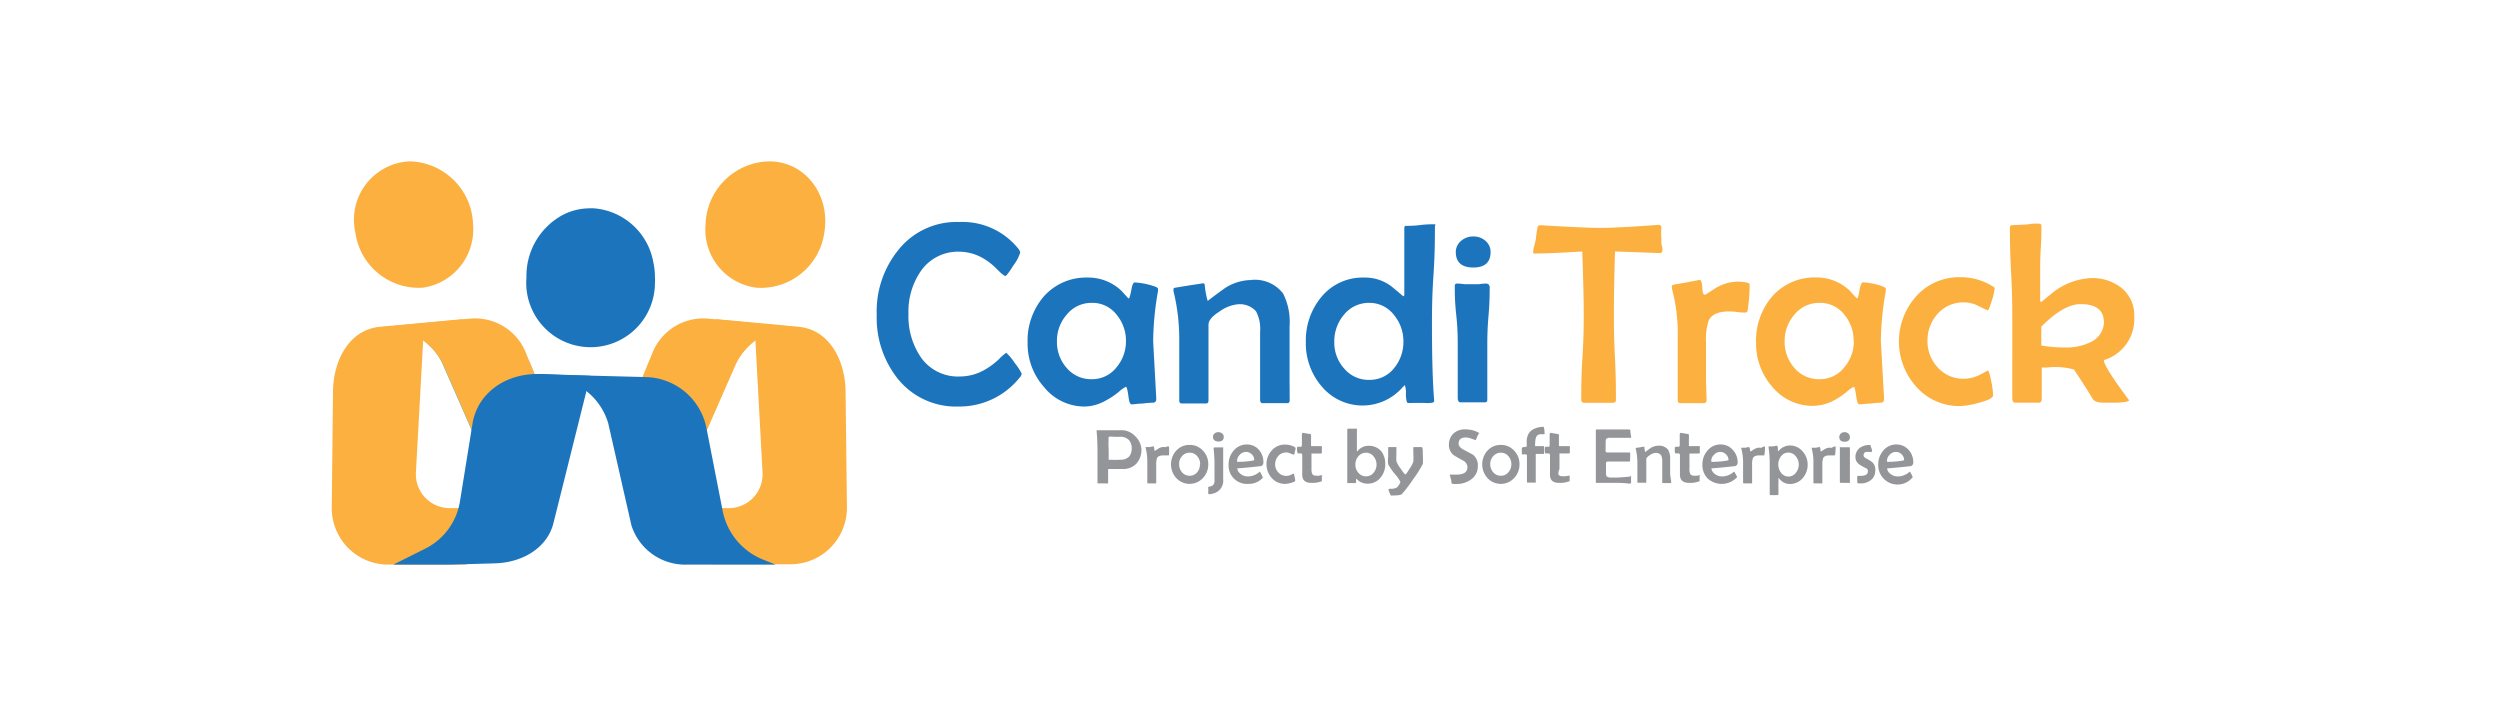 <svg id="Layer_1" data-name="Layer 1" xmlns="http://www.w3.org/2000/svg" viewBox="0 0 221.39 64.26"><defs><style>.cls-1{fill:#27aae1;}.cls-2{fill:#fbb040;}.cls-3{fill:#1c75bc;}.cls-4{fill:#939598;}</style></defs><path class="cls-1" d="M46.83,31.94h0l2.5,6c-.41.1-6.31,3-6.31,3l-3.8-8.66a5.06,5.06,0,0,0-1.78-2.17C41.22,32.94,43.85,32.94,46.83,31.94Z"/><path class="cls-2" d="M41.89,19.89a5.2,5.2,0,0,1-4.48,5.59,5.67,5.67,0,0,1-5.94-4.89,5.17,5.17,0,0,1,4.77-6.3A5.75,5.75,0,0,1,41.89,19.89Z"/><path class="cls-2" d="M37.53,29.14l3.79-.91-7.68.71c-2.74.26-4.12,3-4.15,5.72L29.38,44.9h0A5,5,0,0,0,34.43,50h6.89V45H39.83a3,3,0,0,1-3-3.14Z"/><path class="cls-2" d="M43.06,41l-3.8-8.66a5.66,5.66,0,0,0-5-3.27L33.36,29l8.08-.76a4.84,4.84,0,0,1,5.18,3.13L49.37,38C49,38.05,43.06,41,43.06,41Z"/><path class="cls-2" d="M62.48,19.89A5.18,5.18,0,0,0,67,25.48a5.68,5.68,0,0,0,6-4.89c.54-3.3-1.63-6.22-4.77-6.3A5.75,5.75,0,0,0,62.48,19.89Z"/><path class="cls-2" d="M66.84,29.14l-3.79-.91,7.68.71c2.74.26,4.12,3,4.15,5.72L75,44.9h0a5,5,0,0,1-5,5.07H63.05V45h1.48a3,3,0,0,0,3-3.14Z"/><path class="cls-2" d="M61.31,41l3.8-8.66a5.65,5.65,0,0,1,5-3.27L71,29l-8.09-.76a4.85,4.85,0,0,0-5.18,3.13L55,38C55.41,38.05,61.31,41,61.31,41Z"/><path class="cls-2" d="M57.53,31.94h0L55,38c.41.1,6.31,3,6.31,3l3.8-8.66a5,5,0,0,1,1.77-2.17C63.14,32.94,60.52,32.94,57.53,31.94Z"/><path class="cls-3" d="M58,24.51a5.4,5.4,0,0,1,0,.56,5.7,5.7,0,1,1-11.38-.5A6.13,6.13,0,0,1,49.9,19a5.2,5.2,0,0,1,2.26-.55,3.53,3.53,0,0,1,.46,0,5.81,5.81,0,0,1,5.24,4.79A6.16,6.16,0,0,1,58,24.51Z"/><path class="cls-3" d="M52.27,33.28,49,46.37c-.54,2.08-2.64,3.47-5.26,3.52L39.89,50H34.83l2.84-1.42a5.68,5.68,0,0,0,3.06-4.17l1.13-7c.48-2.59,2.88-4.36,5.92-4.29h.37Z"/><path class="cls-3" d="M68.69,50H60.83a5,5,0,0,1-4.91-3.46l-2.06-9.06a5.66,5.66,0,0,0-4.07-3.89l-1.69-.43,8.93.23a5.61,5.61,0,0,1,5.51,4.41L64,45.26a5.87,5.87,0,0,0,3.66,4.33Z"/><path class="cls-3" d="M90.48,33.09a.69.69,0,0,1-.21.38A6.82,6.82,0,0,1,84.88,36a6.6,6.6,0,0,1-5.37-2.45,8.66,8.66,0,0,1-1.87-5.69,8.61,8.61,0,0,1,1.91-5.72,6.57,6.57,0,0,1,5.37-2.48A6.35,6.35,0,0,1,90.16,22a.67.67,0,0,1,.18.39,3.87,3.87,0,0,1-.6,1.12c-.39.62-.63.93-.71.93s-.32-.18-.68-.54a5.79,5.79,0,0,0-1.24-1A4.27,4.27,0,0,0,85,22.29,4,4,0,0,0,81.55,24a6.31,6.31,0,0,0-1.1,3.8,6.46,6.46,0,0,0,1.09,3.83A4,4,0,0,0,85,33.34a4.38,4.38,0,0,0,2.12-.55,6.44,6.44,0,0,0,1.36-1,3.82,3.82,0,0,1,.63-.55,4.63,4.63,0,0,1,.74.89A5.43,5.43,0,0,1,90.48,33.09Z"/><path class="cls-3" d="M102.55,25.57a1.57,1.57,0,0,1,0,.2,26.69,26.69,0,0,0-.43,4.41q0,.11.27,5l0,.16c0,.22-.1.32-.3.32a8.87,8.87,0,0,0-.93.08c-.41,0-.72.07-.92.07s-.25-.26-.32-.78-.15-.78-.21-.78a2.63,2.63,0,0,0-.61.43,6.72,6.72,0,0,1-1.23.82A3.92,3.92,0,0,1,96.1,36a4.6,4.6,0,0,1-3.65-1.73A5.74,5.74,0,0,1,91,30.37a6,6,0,0,1,1.42-4.1,5,5,0,0,1,3.91-1.69,4.24,4.24,0,0,1,3,1.19l.59.65a.11.11,0,0,0,.07,0s.11-.24.19-.71.18-.7.31-.7a7.25,7.25,0,0,1,1.13.17C102.25,25.34,102.55,25.46,102.55,25.57Zm-2.84,4.66a3.58,3.58,0,0,0-.82-2.35,2.7,2.7,0,0,0-2.2-1.06,2.8,2.8,0,0,0-2.23,1.05,3.49,3.49,0,0,0-.86,2.36,3.43,3.43,0,0,0,.86,2.35,2.82,2.82,0,0,0,2.23,1,2.73,2.73,0,0,0,2.19-1.06A3.54,3.54,0,0,0,99.71,30.23Z"/><path class="cls-3" d="M114.21,35.45c0,.16-.07.25-.22.25l-1.1,0h-1.1c-.13,0-.2-.1-.2-.32,0-.37,0-.92,0-1.66s0-1.31,0-1.68,0-.74,0-1.33,0-1,0-1.34a3.33,3.33,0,0,0-.36-1.8,1.93,1.93,0,0,0-1.66-.62,3.34,3.34,0,0,0-1.55.62c-.7.44-1,.83-1,1.18v6.7c0,.18-.07.28-.21.28l-1.07,0h-1.08c-.15,0-.23-.08-.23-.25,0-.59,0-1.47,0-2.65s0-2.06,0-2.66a17.87,17.87,0,0,0-.51-4.39.5.5,0,0,1,0-.14c0-.08,0-.13.14-.16l1.28-.21,1.26-.19s.07.06.09.18a6.93,6.93,0,0,0,.26,1.39q.57-.45,1.53-1.14a4.38,4.38,0,0,1,2.26-.71A3.13,3.13,0,0,1,113.63,26a5.55,5.55,0,0,1,.57,2.89c0,.23,0,.58,0,1.06s0,.83,0,1.07c0,.5,0,1.25,0,2.24S114.21,35,114.21,35.45Z"/><path class="cls-3" d="M127.07,20.09c0,1,0,2.4-.13,4.32s-.13,3.35-.13,4.31q0,4.41.19,6.67v.15c0,.07-.09.12-.3.14a2.94,2.94,0,0,1-.6,0l-.44,0-.49,0a3.62,3.62,0,0,1-.49,0c-.1,0-.17-.26-.18-.78a2.12,2.12,0,0,0-.09-.79l-.17.15a4.71,4.71,0,0,1-7.22-.07,5.82,5.82,0,0,1-1.38-3.91,6,6,0,0,1,1.39-4,4.73,4.73,0,0,1,3.79-1.7,3.85,3.85,0,0,1,2.45.82l1,.84a.14.14,0,0,0,.09-.15V22.52c0-.25,0-.62,0-1.12s0-.87,0-1.13.06-.27.18-.27c.28,0,.69,0,1.23-.07s1-.07,1.22-.07S127.07,19.94,127.07,20.09Zm-2.79,10.17a3.64,3.64,0,0,0-.83-2.36,2.73,2.73,0,0,0-2.19-1.08A2.83,2.83,0,0,0,119,27.89a3.63,3.63,0,0,0-.84,2.41,3.41,3.41,0,0,0,.88,2.34,2.82,2.82,0,0,0,2.23,1,2.74,2.74,0,0,0,2.21-1.07A3.62,3.62,0,0,0,124.28,30.26Z"/><path class="cls-3" d="M132,22.32c0,.91-.51,1.37-1.53,1.37s-1.55-.46-1.55-1.37a1.28,1.28,0,0,1,.48-1,1.61,1.61,0,0,1,1.07-.38,1.59,1.59,0,0,1,1.08.39A1.28,1.28,0,0,1,132,22.32Zm-.08,3c0,.58,0,1.44-.1,2.6s-.11,2-.11,2.61,0,1.35,0,2.44,0,1.89,0,2.43c0,.15-.07.23-.2.23h-2.18c-.16,0-.24-.15-.24-.46,0-.51,0-1.28,0-2.31s0-1.81,0-2.33,0-1.45-.13-2.62-.13-2-.13-2.61c0-.13.08-.19.24-.19a4.93,4.93,0,0,1,.62.06c.28,0,.49,0,.63,0s.35,0,.63,0a4.89,4.89,0,0,1,.63-.06C131.82,25.13,131.88,25.2,131.88,25.34Z"/><path class="cls-2" d="M147.22,22.12c0,.19-.07.29-.2.29l-4-.14c-.07,2.27-.1,4.09-.1,5.46,0,.86,0,2.14.09,3.86s.09,3,.09,3.85c0,.16-.1.23-.32.23l-.61,0-.63,0-.61,0-.62,0a.25.25,0,0,1-.28-.28c0-.84,0-2.12.11-3.82s.11-3,.11-3.84c0-1.32-.05-3.14-.13-5.46-1.92.12-3.33.18-4.22.18-.09,0-.13,0-.13-.11a2.25,2.25,0,0,1,.1-.58c.08-.33.13-.52.14-.58a10.22,10.22,0,0,1,.16-1.09.2.2,0,0,1,.19-.14h.13c2.64.16,4.38.23,5.22.23s2-.05,3.65-.16c1.15-.08,1.64-.11,1.44-.11.2,0,.3.06.33.2a5.41,5.41,0,0,0,0,1.08,3.15,3.15,0,0,0,0,.45C147.21,21.86,147.22,22,147.22,22.12Z"/><path class="cls-2" d="M154.94,25.19a13.76,13.76,0,0,1-.17,2.23c0,.17-.1.26-.22.26s-.4,0-.71-.05a5.86,5.86,0,0,0-.72-.05c-.94,0-1.54.26-1.8.79a5.32,5.32,0,0,0-.24,2V31.6c0,.41,0,1,0,1.9s.05,1.48.05,1.89c0,.21-.08.31-.25.31l-1.05,0h-1c-.17,0-.26-.09-.26-.28,0-.6,0-1.51,0-2.72s0-2.13,0-2.74a15.25,15.25,0,0,0-.52-4.43,1.05,1.05,0,0,1,0-.13.19.19,0,0,1,.15-.19L149.4,25c.8-.15,1.17-.22,1.11-.22q.18,0,.24.66c0,.44.1.66.2.66s0,0,.06,0l.91-.58a4,4,0,0,1,1-.44,3.83,3.83,0,0,1,1.12-.14Q154.94,25,154.94,25.19Z"/><path class="cls-2" d="M167,25.57a1.57,1.57,0,0,1,0,.2,26.82,26.82,0,0,0-.44,4.41c0,.07.1,1.74.28,5v.16c0,.22-.09.32-.29.32a8.66,8.66,0,0,0-.93.08c-.41,0-.72.07-.92.07s-.25-.26-.33-.78-.14-.78-.21-.78a3,3,0,0,0-.6.43,6.72,6.72,0,0,1-1.23.82,4,4,0,0,1-1.76.44,4.62,4.62,0,0,1-3.66-1.73,5.78,5.78,0,0,1-1.4-3.85,6,6,0,0,1,1.42-4.1,5,5,0,0,1,3.9-1.69,4.26,4.26,0,0,1,3,1.19c.12.15.32.36.59.65a.09.09,0,0,0,.06,0c.05,0,.11-.24.19-.71s.19-.7.32-.7a7.42,7.42,0,0,1,1.13.17C166.72,25.34,167,25.46,167,25.57Zm-2.85,4.66a3.57,3.57,0,0,0-.81-2.35,2.71,2.71,0,0,0-2.2-1.06,2.82,2.82,0,0,0-2.24,1.05,3.54,3.54,0,0,0-.86,2.36,3.48,3.48,0,0,0,.86,2.35,2.84,2.84,0,0,0,2.24,1,2.73,2.73,0,0,0,2.19-1.06A3.53,3.53,0,0,0,164.17,30.23Z"/><path class="cls-2" d="M176.64,25.54a5.35,5.35,0,0,1-.26,1.1c-.17.56-.29.85-.36.85L175,27a2.72,2.72,0,0,0-1.11-.22,3,3,0,0,0-2.29,1,3.47,3.47,0,0,0-.91,2.4,3.36,3.36,0,0,0,.91,2.36,3,3,0,0,0,2.29,1,3.21,3.21,0,0,0,1.48-.37c.48-.25.69-.37.63-.37.1,0,.21.31.33.94A7.3,7.3,0,0,1,176.5,35c0,.23-.43.46-1.3.68a7.13,7.13,0,0,1-1.62.28,5.07,5.07,0,0,1-3.89-1.72,6,6,0,0,1,0-8,5.07,5.07,0,0,1,3.89-1.69,5.33,5.33,0,0,1,2.86.79C176.56,25.4,176.64,25.48,176.64,25.54Z"/><path class="cls-2" d="M189,28a3.8,3.8,0,0,1-2.69,3.89c0,.38.74,1.56,2.23,3.55,0,.11-.37.19-1.11.22-.49,0-.86,0-1.11,0-.53,0-.86-.11-1-.34-.35-.59-.9-1.46-1.66-2.6a6.38,6.38,0,0,0-2.42-.17h-.43v2.76c0,.23-.09.35-.25.35h-2.11c-.17,0-.25-.15-.25-.44V28.31c0-.9,0-2.26-.1-4.07s-.11-3.17-.11-4.08a.2.2,0,0,1,.21-.22l1.12-.05a6.56,6.56,0,0,0,.66-.08,6.29,6.29,0,0,1,.65,0q.15,0,.15.27c0,.4,0,1-.05,1.8s-.06,1.39-.06,1.79V26.5c0,.16,0,.24.1.24l.81-.66a5.91,5.91,0,0,1,3.57-1.45,4.14,4.14,0,0,1,2.7.85A3.09,3.09,0,0,1,189,28Zm-2.69.53c0-1.07-.69-1.6-2.07-1.6-1,0-2.18.69-3.47,2v1.67a12.33,12.33,0,0,0,2.19.17,4.71,4.71,0,0,0,2.21-.49A2,2,0,0,0,186.32,28.54Z"/><path class="cls-4" d="M101.08,39.76a1.84,1.84,0,0,1-.43,1.28,1.58,1.58,0,0,1-1.24.49h-.58c-.27,0-.46,0-.59,0s-.11,0-.11.14,0,.3,0,.54,0,.42,0,.54a.05.05,0,0,1-.06.06,1,1,0,0,1-.22,0h-.57c-.06,0-.09,0-.09-.11,0-.24,0-.62,0-1.12s0-.87,0-1.12c0-.71,0-1.47-.08-2.28v0c0-.05,0-.08.09-.08h1.59l.48,0a1.62,1.62,0,0,1,1.24.51A1.74,1.74,0,0,1,101.08,39.76Zm-.86.05A1.19,1.19,0,0,0,100,39a1,1,0,0,0-.79-.32l-.56,0a1.83,1.83,0,0,0-.47,0,9.36,9.36,0,0,0,0,1.17c0,.1,0,.24,0,.43s0,.34,0,.43,0,0,.08,0a8.59,8.59,0,0,0,1,0,1,1,0,0,0,.75-.3A1.14,1.14,0,0,0,100.22,39.81Z"/><path class="cls-4" d="M103.52,39.57a4.61,4.61,0,0,1,0,.68c0,.06,0,.08-.07.08h-.22l-.22,0c-.28,0-.47.08-.55.24a1.86,1.86,0,0,0-.07.61v.38c0,.12,0,.32,0,.58s0,.45,0,.57,0,.1-.08.1h-.64c-.05,0-.07,0-.07-.09s0-.46,0-.83V41a4.93,4.93,0,0,0-.15-1.35.08.08,0,0,1,0,0,.05.05,0,0,1,0-.06l.36,0,.34-.07s.06.07.07.2,0,.2.06.2h0l.28-.18a1.23,1.23,0,0,1,.31-.14,1.09,1.09,0,0,1,.34,0C103.43,39.5,103.52,39.53,103.52,39.57Z"/><path class="cls-4" d="M107,41.11a1.74,1.74,0,0,1-.47,1.22,1.61,1.61,0,0,1-2.37,0,1.82,1.82,0,0,1,0-2.42,1.57,1.57,0,0,1,1.19-.51,1.55,1.55,0,0,1,1.18.51A1.69,1.69,0,0,1,107,41.11Zm-.72,0a1.05,1.05,0,0,0-.26-.71.82.82,0,0,0-.67-.31.86.86,0,0,0-.68.31,1,1,0,0,0-.25.71,1.06,1.06,0,0,0,.25.71.87.87,0,0,0,.68.31.84.84,0,0,0,.67-.31A1.07,1.07,0,0,0,106.26,41.12Z"/><path class="cls-4" d="M108.32,39.61c0,.15,0,.38,0,.68s0,.52,0,.68,0,.41,0,.74v.75a1.15,1.15,0,0,1-.88,1.24,1.41,1.41,0,0,1-.37.07s-.06,0-.07-.07a.32.32,0,0,1,0-.14c0-.09,0-.12,0-.11a1.15,1.15,0,0,0,0-.14c0-.06,0-.1,0-.13a.07.07,0,0,1,0-.07.93.93,0,0,0,.43-.15.65.65,0,0,0,.12-.46c0-.17,0-.41,0-.73s0-.57,0-.74a13.41,13.41,0,0,0-.08-1.35v0s0,0,.06-.06l.37,0,.4,0S108.32,39.55,108.32,39.61Zm.05-.92c0,.28-.16.41-.48.41a.52.52,0,0,1-.33-.1.35.35,0,0,1-.14-.31.37.37,0,0,1,.14-.31.55.55,0,0,1,.66,0A.37.37,0,0,1,108.37,38.69Z"/><path class="cls-4" d="M111.88,40.94a.33.33,0,0,1-.21.34c-.1,0-.81.1-2.11.2a.77.77,0,0,0,.33.51,1,1,0,0,0,.58.2,1.54,1.54,0,0,0,1-.35l.11-.08h0a2.14,2.14,0,0,0,.12.24,1.35,1.35,0,0,1,.12.25.18.18,0,0,1,0,.07,1.68,1.68,0,0,1-1.29.53,1.62,1.62,0,0,1-1.73-1.72,1.83,1.83,0,0,1,.45-1.23,1.51,1.51,0,0,1,1.17-.54,1.38,1.38,0,0,1,1.06.47A1.6,1.6,0,0,1,111.88,40.94Zm-.81-.21a.69.69,0,0,0-.22-.5.72.72,0,0,0-.5-.21.75.75,0,0,0-.56.25.79.79,0,0,0-.24.56c0,.05,0,.07.12.07a8.27,8.27,0,0,0,1.21-.1C111,40.78,111.07,40.76,111.07,40.73Z"/><path class="cls-4" d="M114.74,39.68a2,2,0,0,1-.08.34c0,.17-.09.25-.11.25l-.31-.13a.77.77,0,0,0-.34-.07.9.9,0,0,0-.7.31,1.09,1.09,0,0,0-.28.73,1,1,0,0,0,.28.72.91.91,0,0,0,.7.31.93.93,0,0,0,.45-.11.75.75,0,0,0,.2-.11s.06.09.09.28a2.11,2.11,0,0,1,.06.36c0,.07-.14.14-.4.21a2.05,2.05,0,0,1-.5.08,1.54,1.54,0,0,1-1.18-.52,1.83,1.83,0,0,1,0-2.44,1.53,1.53,0,0,1,1.19-.52,1.68,1.68,0,0,1,.87.24S114.74,39.66,114.74,39.68Z"/><path class="cls-4" d="M117.06,42.14s0,.12,0,.21,0,.17,0,.21,0,.06,0,.07,0,0-.06,0a2.17,2.17,0,0,1-.88.13c-.53,0-.8-.24-.8-.72,0-.19,0-.48,0-.87s0-.68,0-.87a.14.14,0,0,0-.14-.15h-.25s-.07-.11-.07-.28a1.49,1.49,0,0,1,0-.21c0-.06,0-.09.1-.1h.17c.11,0,.16,0,.16-.14s0-.23,0-.42,0-.32,0-.42,0-.25.1-.25l.64.11s.07,0,.07.07a4.23,4.23,0,0,1,0,.45c0,.2,0,.35,0,.45s0,.1.09.1H117s.06,0,.06,0,0,.07,0,.13a1.15,1.15,0,0,0,0,.14,1.1,1.1,0,0,0,0,.16v.15s0,.07-.1.07l-.41,0-.41,0s0,.06,0,.19,0,.39,0,.68v.51a1,1,0,0,0,.06.41.33.33,0,0,0,.33.17,1.45,1.45,0,0,0,.31,0,1.73,1.73,0,0,1,.31-.05S117.06,42.1,117.06,42.14Z"/><path class="cls-4" d="M122.67,41.13a1.77,1.77,0,0,1-.42,1.17,1.41,1.41,0,0,1-1.11.53,1.35,1.35,0,0,1-.78-.22l-.27-.23s0,.07,0,.2,0,.2-.06.2h-.72s0,0,0-.05v-.06c0-.36,0-1.06,0-2.08,0-.42,0-1,0-1.85,0-.52,0-.75,0-.68a.09.09,0,0,1,.09-.1h.37l.19,0,.2,0s0,0,0,.08a2.58,2.58,0,0,1,0,.35c0,.16,0,.28,0,.36s0,.3,0,.53,0,.42,0,.54,0,.13,0,.13,0,0,.06,0a1.21,1.21,0,0,1,1-.47,1.41,1.41,0,0,1,1.14.53A1.87,1.87,0,0,1,122.67,41.13Zm-.77,0a1.09,1.09,0,0,0-.26-.71.83.83,0,0,0-.67-.33.87.87,0,0,0-.68.32,1.07,1.07,0,0,0-.26.72,1,1,0,0,0,.26.73.84.84,0,0,0,.69.32.83.83,0,0,0,.67-.33A1.12,1.12,0,0,0,121.9,41.09Z"/><path class="cls-4" d="M126,40.4a4.23,4.23,0,0,1,0,.69,10.63,10.63,0,0,1-.85,1.34,12.63,12.63,0,0,1-1,1.32c-.09.09-.38.13-.87.13l-.12,0a2,2,0,0,1-.11-.25,1.25,1.25,0,0,1-.09-.27c0-.05.06-.08.18-.08a1,1,0,0,0,.56-.11.73.73,0,0,0,.18-.23.61.61,0,0,0,.13-.27,3.08,3.08,0,0,0-.5-.71,5.13,5.13,0,0,1-.58-.85,2.71,2.71,0,0,1,0-.66c0-.09,0-.22,0-.39v-.4s0-.07.08-.07h.33l.32,0s0,0,0,.07,0,.16,0,.28,0,.23,0,.29a4.67,4.67,0,0,0,0,.62,2.5,2.5,0,0,0,.37.64c.23.35.38.52.43.52s.16-.17.37-.51a2.68,2.68,0,0,0,.33-.62,4.28,4.28,0,0,0,0-.62c0-.07,0-.17,0-.29a1.8,1.8,0,0,1,0-.29c0-.06,0-.09.05-.09h.33l.33,0C126,39.57,126,39.85,126,40.4Z"/><path class="cls-4" d="M131,38.34a3.84,3.84,0,0,0-.19.34,2.7,2.7,0,0,1-.13.3.05.05,0,0,1,0,0l-.33-.12a1.71,1.71,0,0,0-.55-.12c-.42,0-.63.18-.63.55,0,.2.15.38.44.53l.82.44a1.17,1.17,0,0,1,.44,1,1.4,1.4,0,0,1-.6,1.2,2.16,2.16,0,0,1-1.33.4c-.25,0-.38,0-.4-.08s0-.22-.06-.38l-.09-.31s0,0,0-.06,0,0,.06,0h.25l.25,0c.7,0,1-.23,1-.68a.69.69,0,0,0-.42-.58c-.52-.29-.78-.45-.79-.46a1.12,1.12,0,0,1-.43-.93,1.36,1.36,0,0,1,.41-1,1.52,1.52,0,0,1,1.05-.36,3.19,3.19,0,0,1,.63.08,2,2,0,0,1,.58.24Z"/><path class="cls-4" d="M134.56,41.11a1.74,1.74,0,0,1-.47,1.22,1.61,1.61,0,0,1-2.37,0,1.82,1.82,0,0,1,0-2.42,1.57,1.57,0,0,1,1.19-.51,1.55,1.55,0,0,1,1.18.51A1.69,1.69,0,0,1,134.56,41.11Zm-.72,0a1.05,1.05,0,0,0-.26-.71.84.84,0,0,0-.67-.31.86.86,0,0,0-.68.31,1,1,0,0,0-.26.71,1.07,1.07,0,0,0,.26.71.87.87,0,0,0,.68.31.84.84,0,0,0,.67-.31A1.07,1.07,0,0,0,133.84,41.12Z"/><path class="cls-4" d="M136.79,38.4s0,.05-.06.05l-.33,0a.47.47,0,0,0-.29.14c-.12.12-.17.42-.17.92h.72c.05,0,.08,0,.08.06s0,.16,0,.28v.29s0,.06-.07.06H136v1c0,.16,0,.4,0,.73s0,.56,0,.72,0,.09-.07.09h-.62c-.06,0-.09,0-.09-.11V40.32q0-.09-.21-.09a.61.61,0,0,1-.24,0,.89.89,0,0,1,0-.13v-.22a2.2,2.2,0,0,1,0-.23s.14-.08.43-.09c0-.15,0-.26,0-.36a1.41,1.41,0,0,1,.22-.88,1.22,1.22,0,0,1,.55-.39,1.84,1.84,0,0,1,.69-.13.05.05,0,0,1,.05,0l.06.28C136.77,38.3,136.79,38.4,136.79,38.4Z"/><path class="cls-4" d="M139,42.14a1.79,1.79,0,0,1,0,.21c0,.1,0,.17,0,.21a.35.35,0,0,1,0,.07s0,0-.07,0a2.14,2.14,0,0,1-.88.13c-.53,0-.79-.24-.79-.72,0-.19,0-.48,0-.87s0-.68,0-.87a.14.14,0,0,0-.14-.15h-.25c-.05,0-.07-.11-.07-.28a1.48,1.48,0,0,1,0-.21.11.11,0,0,1,.11-.1h.16c.11,0,.16,0,.16-.14s0-.23,0-.42,0-.32,0-.42,0-.25.1-.25l.64.11s.08,0,.08.07,0,.25,0,.45,0,.35,0,.45,0,.1.1.1h.81s.06,0,.06,0a.72.72,0,0,1,0,.13.82.82,0,0,0,0,.14v.31s0,.07-.09.07l-.41,0-.42,0s0,.06,0,.19,0,.39,0,.68v.51A1,1,0,0,0,138,42a.35.35,0,0,0,.34.17,1.52,1.52,0,0,0,.31,0l.3-.05S139,42.1,139,42.14Z"/><path class="cls-4" d="M144.44,42.09s0,.08,0,.15,0,.14,0,.16,0,.2,0,.36a.08.08,0,0,1-.09.06l-.13,0a10,10,0,0,0-1.29-.06l-.75,0h-.75c-.08,0-.11,0-.11-.1,0-.25,0-.63,0-1.14s0-.9,0-1.15,0-.74,0-1.45c0-.18,0-.45,0-.81v0s0-.08.09-.08l.71,0h1.4l.68,0c.11,0,.17,0,.18.1,0,.3.07.49.07.56a.07.07,0,0,1-.08.08l-.87,0c-.4,0-.69,0-.89,0a.54.54,0,0,0-.35.08c-.05,0-.07.17-.07.37v.51a1.11,1.11,0,0,0,0,.24c0,.07.08.1.17.1h.24l1.19,0,.49,0s.08,0,.08.06a2.75,2.75,0,0,1,0,.34,2.33,2.33,0,0,0,0,.33s0,.07-.11.07l-.3,0c-.13,0-.41,0-.86,0s-.61,0-.71,0a.15.15,0,0,0-.16.14s0,.07,0,.26v.5c0,.24,0,.39.11.45s.19.07.42.07H143c.15,0,.6,0,1.33-.09h.06S144.44,42,144.44,42.09Z"/><path class="cls-4" d="M148,42.7s0,.08-.06.08h-.67s-.07,0-.07-.1,0-.28,0-.51,0-.39,0-.51v-.81a1.05,1.05,0,0,0-.11-.55.59.59,0,0,0-.51-.19,1,1,0,0,0-.47.19c-.22.14-.32.25-.32.36v2c0,.06,0,.09-.07.09h-.65c-.05,0-.07,0-.07-.08s0-.45,0-.81v-.81a5.52,5.52,0,0,0-.15-1.33.11.11,0,0,1,0-.05s0,0,0,0l.39-.06.38-.06s0,0,0,.06a2,2,0,0,0,.07.42l.47-.35a1.37,1.37,0,0,1,.69-.21,1,1,0,0,1,.88.37,1.74,1.74,0,0,1,.17.88V41c0,.15,0,.26,0,.33s0,.38,0,.68Z"/><path class="cls-4" d="M150.51,42.14s0,.12,0,.21,0,.17,0,.21,0,.06,0,.07,0,0-.06,0a2.17,2.17,0,0,1-.88.13c-.53,0-.8-.24-.8-.72,0-.19,0-.48,0-.87s0-.68,0-.87a.14.14,0,0,0-.14-.15h-.25c-.05,0-.07-.11-.07-.28s0-.14,0-.21a.12.12,0,0,1,.11-.1h.17c.1,0,.16,0,.16-.14s0-.23,0-.42,0-.32,0-.42,0-.25.1-.25l.64.11s.07,0,.07.07a4.23,4.23,0,0,1,0,.45c0,.2,0,.35,0,.45s0,.1.09.1h.82s.06,0,.06,0a1.05,1.05,0,0,1,0,.13c0,.06,0,.11,0,.14a1.1,1.1,0,0,0,0,.16v.15s0,.07-.1.07l-.41,0-.41,0s0,.06,0,.19,0,.39,0,.68v.51a1,1,0,0,0,.06.41.33.33,0,0,0,.33.17,1.45,1.45,0,0,0,.31,0,1.73,1.73,0,0,1,.31-.05S150.51,42.1,150.51,42.14Z"/><path class="cls-4" d="M153.88,40.94a.33.33,0,0,1-.22.34c-.1,0-.8.1-2.11.2a.77.77,0,0,0,.33.51,1,1,0,0,0,.59.2,1.54,1.54,0,0,0,1-.35l.11-.08h0l.13.24a1.35,1.35,0,0,1,.12.25.15.15,0,0,1-.06.07,1.86,1.86,0,0,1-2.54.06,1.7,1.7,0,0,1-.47-1.25,1.83,1.83,0,0,1,.45-1.23,1.47,1.47,0,0,1,1.16-.54,1.4,1.4,0,0,1,1.07.47A1.6,1.6,0,0,1,153.88,40.94Zm-.81-.21a.7.7,0,0,0-.23-.5.69.69,0,0,0-.5-.21.73.73,0,0,0-.55.25.76.76,0,0,0-.25.56c0,.05,0,.07.13.07a8.26,8.26,0,0,0,1.2-.1C153,40.78,153.07,40.76,153.07,40.73Z"/><path class="cls-4" d="M156.3,39.57a3.56,3.56,0,0,1-.05.68c0,.06,0,.08-.07.08H156l-.22,0c-.29,0-.47.08-.55.24a1.62,1.62,0,0,0-.07.61v.38c0,.12,0,.32,0,.58s0,.45,0,.57,0,.1-.08.1h-.64c-.05,0-.08,0-.08-.09s0-.46,0-.83,0-.64,0-.83a4.53,4.53,0,0,0-.16-1.35v0a.05.05,0,0,1,0-.06l.35,0,.34-.07s.06.07.08.2,0,.2.06.2h0l.28-.18a1.48,1.48,0,0,1,.32-.14,1.05,1.05,0,0,1,.34,0C156.21,39.5,156.3,39.53,156.3,39.57Z"/><path class="cls-4" d="M160.08,41.13a1.79,1.79,0,0,1-.43,1.2,1.47,1.47,0,0,1-1.14.53,1.15,1.15,0,0,1-.74-.26l-.28-.27a.06.06,0,0,0,0,.06v1.34c0,.07,0,.11-.08.11a5.72,5.72,0,0,1-.61,0c-.06,0-.08,0-.08-.09v-1.3c0-.59,0-1,0-1.31a10.11,10.11,0,0,0-.1-1.5.18.18,0,0,1,0-.06.05.05,0,0,1,0-.05l.37,0,.38-.06s.06.06.07.2a2.45,2.45,0,0,1,0,.27.08.08,0,0,0,0,0l.06,0a1.32,1.32,0,0,1,1-.49,1.47,1.47,0,0,1,1.14.53A1.77,1.77,0,0,1,160.08,41.13Zm-.79,0a1.12,1.12,0,0,0-.26-.72.83.83,0,0,0-.67-.33.78.78,0,0,0-.65.34,1.17,1.17,0,0,0-.23.72,1.16,1.16,0,0,0,.24.72.81.81,0,0,0,1.32,0A1.16,1.16,0,0,0,159.29,41.12Z"/><path class="cls-4" d="M162.56,39.57a4.61,4.61,0,0,1-.05.68c0,.06,0,.08-.07.08h-.22l-.22,0c-.28,0-.47.08-.55.24a1.86,1.86,0,0,0-.07.61v.38c0,.12,0,.32,0,.58s0,.45,0,.57,0,.1-.08.1h-.64c-.05,0-.07,0-.07-.09v-.83c0-.37,0-.64,0-.83a4.93,4.93,0,0,0-.15-1.35.08.08,0,0,1,0,0,.05.05,0,0,1,0-.06l.36,0,.34-.07s.06.07.07.2,0,.2.06.2h0l.28-.18a1.23,1.23,0,0,1,.31-.14,1.09,1.09,0,0,1,.34,0C162.47,39.5,162.56,39.53,162.56,39.57Z"/><path class="cls-4" d="M163.82,38.7c0,.28-.16.42-.47.42s-.47-.14-.47-.42a.4.4,0,0,1,.14-.31.51.51,0,0,1,.66,0A.4.4,0,0,1,163.82,38.7Zm0,.92c0,.18,0,.44,0,.79s0,.62,0,.8,0,.41,0,.74,0,.58,0,.74,0,.07-.06.07H163s-.07,0-.07-.14,0-.39,0-.7,0-.55,0-.71,0-.45,0-.8,0-.62,0-.8,0,0,.07,0h.19l.19,0,.19,0h.2S163.79,39.58,163.79,39.62Z"/><path class="cls-4" d="M166.06,41.72a1,1,0,0,1-.4.81,1.44,1.44,0,0,1-.9.28h-.23s-.06-.07-.06-.16,0-.13,0-.23,0-.17,0-.22,0,0,.06-.06h.23c.43,0,.65-.13.65-.39s-.1-.24-.29-.35a3.57,3.57,0,0,1-.52-.31.79.79,0,0,1-.29-.63,1,1,0,0,1,.39-.8,1.43,1.43,0,0,1,.88-.25.08.08,0,0,1,.07,0s0,.13.08.28a1.75,1.75,0,0,1,.06.28s0,0-.06.05l-.44,0c-.17,0-.26.15-.26.29s.09.21.27.31a2.62,2.62,0,0,1,.52.33A.88.88,0,0,1,166.06,41.72Z"/><path class="cls-4" d="M169.43,40.94a.33.33,0,0,1-.21.34c-.1,0-.8.1-2.11.2a.77.77,0,0,0,.33.51,1,1,0,0,0,.59.2,1.53,1.53,0,0,0,1-.35l.11-.08h0s.05.09.13.24a1.78,1.78,0,0,1,.11.25.11.11,0,0,1-.05.07,1.71,1.71,0,0,1-3-1.19,1.83,1.83,0,0,1,.45-1.23,1.47,1.47,0,0,1,1.16-.54,1.42,1.42,0,0,1,1.07.47A1.59,1.59,0,0,1,169.43,40.94Zm-.81-.21a.69.69,0,0,0-.22-.5.7.7,0,0,0-.5-.21.75.75,0,0,0-.56.25.79.79,0,0,0-.24.56c0,.05,0,.07.12.07a8.27,8.27,0,0,0,1.21-.1C168.56,40.78,168.62,40.76,168.62,40.73Z"/></svg>